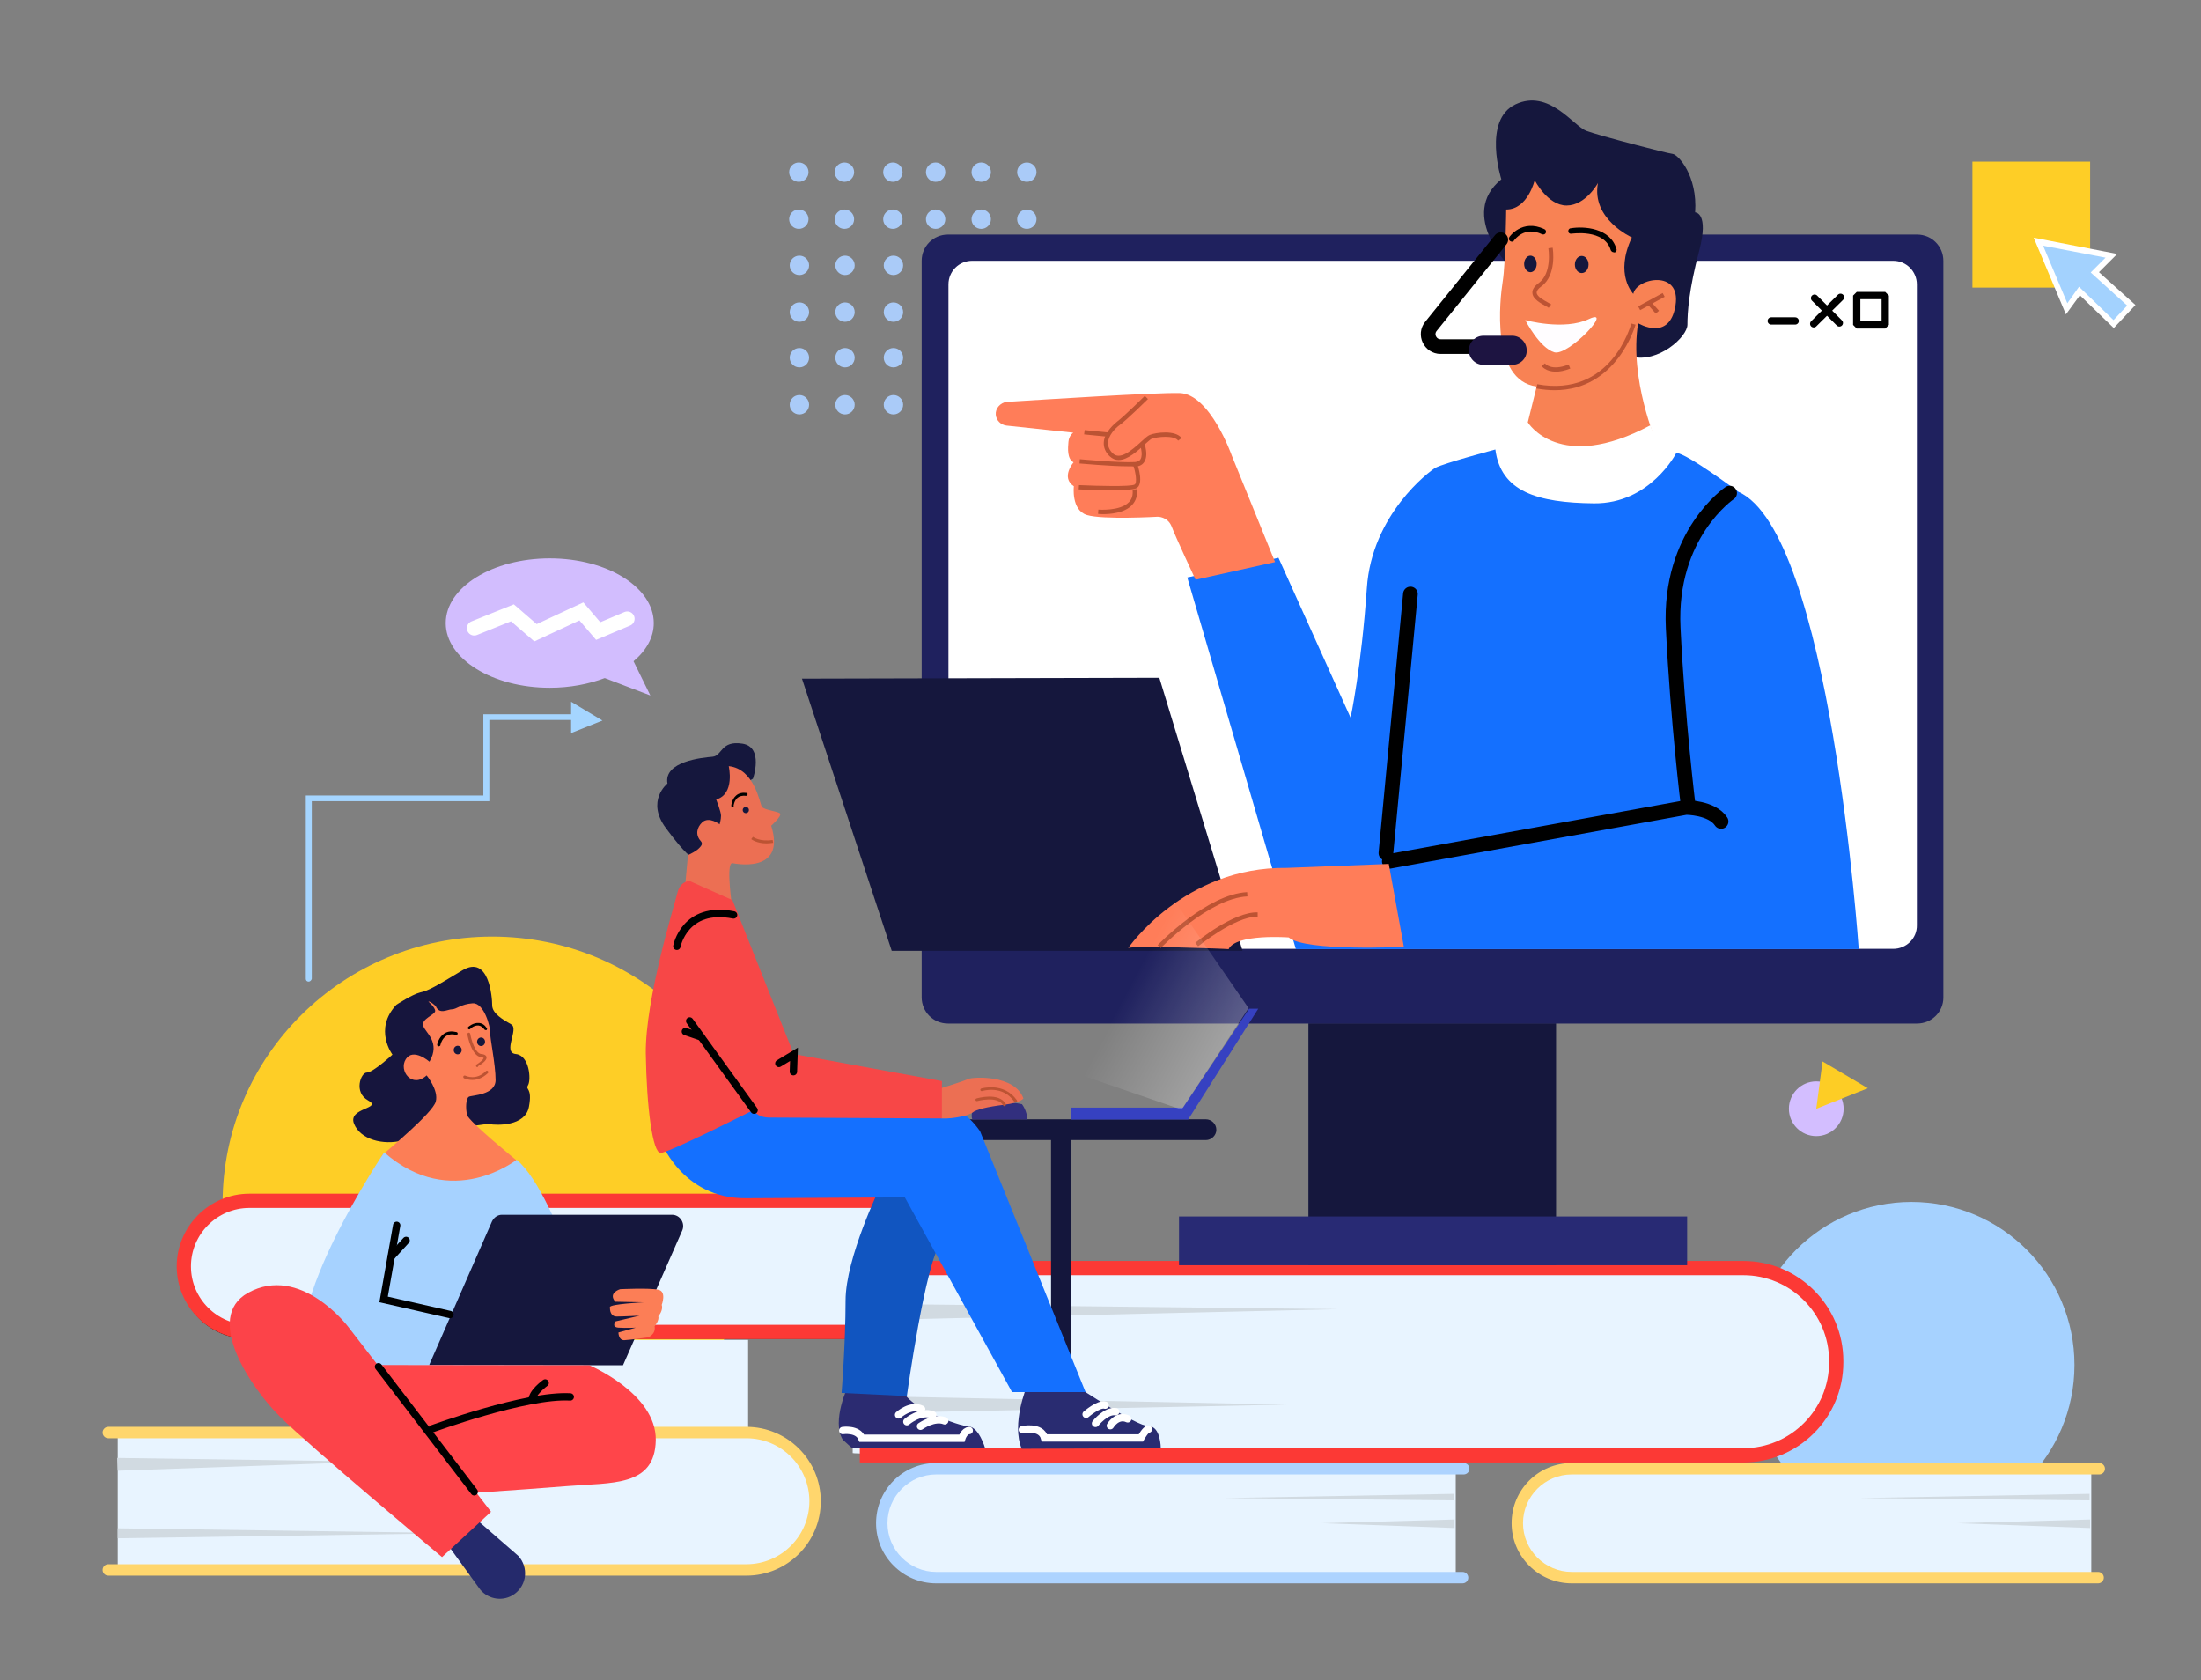 <svg width="300" height="229" viewBox="0 0 300 229" fill="none" xmlns="http://www.w3.org/2000/svg">
<rect x="0" y="0" width="300" height="229" fill="#808080" stroke="none"/>
<path d="M260.533 208.248C272.805 208.248 282.753 198.3 282.753 186.029C282.753 173.757 272.805 163.809 260.533 163.809C248.262 163.809 238.314 173.757 238.314 186.029C238.314 198.3 248.262 208.248 260.533 208.248Z" fill="#A6D2FF"/>
<path d="M247.559 154.836C249.619 154.836 251.288 153.167 251.288 151.107C251.288 149.048 249.619 147.378 247.559 147.378C245.5 147.378 243.83 149.048 243.83 151.107C243.83 153.167 245.5 154.836 247.559 154.836Z" fill="#D3BEFF"/>
<path d="M67.085 200.363C87.38 200.363 103.833 184.084 103.833 164.004C103.833 143.923 87.38 127.645 67.085 127.645C46.79 127.645 30.338 143.923 30.338 164.004C30.338 184.084 46.79 200.363 67.085 200.363Z" fill="#FECE26"/>
<path d="M198.42 200.44V214.619H127.334C123.411 214.619 120.225 211.395 120.225 207.393C120.225 203.392 123.411 200.168 127.373 200.168C146.718 200.246 198.77 200.44 198.42 200.44Z" fill="#E8F4FF"/>
<path d="M199.353 215.784H127.606C123.1 215.784 119.41 212.133 119.41 207.588C119.41 203.043 123.061 199.391 127.606 199.391H199.508C199.935 199.391 200.285 199.741 200.285 200.168C200.285 200.596 199.935 200.945 199.508 200.945H127.606C123.954 200.945 120.963 203.936 120.963 207.588C120.963 211.239 123.954 214.23 127.606 214.23H199.353C199.78 214.23 200.129 214.58 200.129 215.007C200.129 215.434 199.78 215.784 199.353 215.784Z" fill="#ADD3FF"/>
<path d="M285.045 200.44V214.619H213.958C210.035 214.619 206.85 211.395 206.85 207.393C206.85 203.392 210.035 200.168 213.997 200.168C233.342 200.246 285.394 200.44 285.045 200.44Z" fill="#E8F4FF"/>
<path d="M253.464 204.169L284.812 203.587V204.48L253.464 204.169Z" fill="#D1DAE1"/>
<path d="M266.826 207.588L284.889 207.083V208.248L266.826 207.588Z" fill="#D1DAE1"/>
<path d="M166.839 204.169L198.187 203.587V204.48L166.839 204.169Z" fill="#D1DAE1"/>
<path d="M180.202 207.588L198.265 207.083V208.248L180.202 207.588Z" fill="#D1DAE1"/>
<path d="M285.977 215.784H214.23C209.724 215.784 206.034 212.133 206.034 207.588C206.034 203.043 209.685 199.391 214.23 199.391H286.132C286.56 199.391 286.909 199.741 286.909 200.168C286.909 200.596 286.56 200.945 286.132 200.945H214.23C210.579 200.945 207.588 203.936 207.588 207.588C207.588 211.239 210.579 214.23 214.23 214.23H285.977C286.404 214.23 286.754 214.58 286.754 215.007C286.754 215.434 286.404 215.784 285.977 215.784Z" fill="#FFD66D"/>
<path d="M42.069 133.782C41.836 133.782 41.681 133.627 41.681 133.394V108.416H65.881V97.346H78.467C78.7 97.346 78.855 97.501 78.855 97.734C78.855 97.967 78.7 98.123 78.467 98.123H66.697V109.193H42.496V133.394C42.458 133.588 42.263 133.782 42.069 133.782Z" fill="#A5D5FF"/>
<path d="M77.845 95.636V99.909L82.118 98.2L77.845 95.636Z" fill="#A5D5FF"/>
<path d="M118.438 163.848V181.95H33.756C28.823 181.95 24.861 177.91 24.861 172.899C24.861 167.888 28.862 163.848 33.756 163.848H118.438Z" stroke="black" stroke-width="0.992" stroke-miterlimit="10" stroke-linecap="round"/>
<path d="M34.261 182.067H115.836C120.808 182.067 124.848 178.027 124.848 173.054C124.848 168.082 120.808 164.042 115.836 164.042H34.261C29.289 164.042 25.249 168.082 25.249 173.054C25.249 178.027 29.289 182.067 34.261 182.067Z" fill="#E8F4FF"/>
<path d="M119.643 182.494H33.989C28.512 182.494 24.084 178.027 24.084 172.588C24.084 167.15 28.551 162.683 33.989 162.683H119.876V164.625H33.989C29.6 164.625 26.026 168.199 26.026 172.588C26.026 176.978 29.6 180.552 33.989 180.552H119.643V182.494Z" fill="#FC3935"/>
<path d="M101.968 182.61H46.614V195.157H101.968V182.61Z" fill="#E8F4FF"/>
<path d="M16.043 195.157V213.686H101.774C106.785 213.686 110.864 209.608 110.864 204.597C110.864 199.624 106.824 195.546 101.852 195.507C78.156 195.429 15.965 195.08 16.043 195.157Z" fill="#E8F4FF"/>
<path d="M101.735 214.735H14.761C14.334 214.735 13.984 214.386 13.984 213.958C13.984 213.531 14.334 213.181 14.761 213.181H101.735C106.474 213.181 110.32 209.336 110.32 204.597C110.32 199.858 106.474 196.012 101.735 196.012H14.761C14.334 196.012 13.984 195.662 13.984 195.235C13.984 194.808 14.334 194.458 14.761 194.458H101.735C107.329 194.458 111.874 199.003 111.874 204.597C111.874 210.19 107.329 214.735 101.735 214.735Z" fill="#FFD66D"/>
<path d="M15.965 198.692L51.042 199.197L16.043 200.44L15.965 198.692Z" fill="#D1DAE1"/>
<path d="M16.043 208.287L62.502 208.947L16.043 209.647V208.287Z" fill="#D1DAE1"/>
<path d="M116.224 198.032V173.404H237.382C244.374 173.404 250.084 178.998 250.084 185.873C250.084 192.788 244.413 198.381 237.382 198.343C203.975 198.381 116.224 198.343 116.224 198.032Z" fill="#E8F4FF"/>
<path d="M182.416 178.415L116.185 177.677V179.969L182.416 178.415Z" fill="#D1DAE1"/>
<path d="M175.308 191.428L116.185 190.224V192.632L175.308 191.428Z" fill="#D1DAE1"/>
<path d="M54.033 136.929C50.887 140.269 53.49 143.727 53.49 143.727C53.49 143.727 50.848 146.174 49.993 146.174C49.178 146.174 48.168 148.893 50.188 149.981C52.208 151.107 47.391 150.952 48.245 153.127C49.1 155.302 52.208 156.118 54.927 155.419C57.646 154.72 65.842 153.049 66.736 153.205C67.629 153.36 71.591 153.554 72.096 150.835C72.601 148.116 71.552 148.621 71.98 147.883C72.407 147.145 72.174 143.843 70.309 143.649C68.445 143.455 70.776 140.23 69.688 139.609C68.6 138.987 67.085 138.133 67.085 137.006C67.085 135.919 66.658 130.092 63.045 132.228C59.433 134.404 58.384 135.025 57.258 135.258C56.17 135.53 54.033 136.929 54.033 136.929Z" fill="#16153D"/>
<path d="M58.384 136.501C58.384 136.501 59.316 137.278 59.316 137.783C59.316 138.288 57.374 138.871 57.685 139.803C57.957 140.735 60.093 142.017 58.539 144.698C58.539 144.698 56.325 142.755 55.315 144.348C54.305 145.941 56.17 148.388 58.151 146.562C58.151 146.562 59.821 148.582 59.394 150.136C58.967 151.69 52.946 156.662 52.169 157.361C51.392 158.021 53.451 161.401 56.752 161.867C60.016 162.333 69.455 162.644 70.543 158.255C70.543 158.255 63.9 152.855 63.667 151.962C63.434 151.029 63.511 149.709 63.9 149.476C64.288 149.243 67.551 149.281 67.551 147.184C67.551 145.086 66.775 141.473 66.813 140.735C66.852 139.997 65.998 136.618 64.405 136.734C62.812 136.851 62.23 137.55 61.608 137.55C60.987 137.55 59.899 138.327 59.394 137.123C59.433 137.162 58.695 136.424 58.384 136.501Z" fill="#FC7E56"/>
<path d="M59.782 142.6C59.627 142.561 59.588 142.484 59.588 142.367C59.588 142.328 59.782 141.357 60.559 140.852C61.026 140.541 61.569 140.502 62.23 140.658C62.346 140.697 62.385 140.774 62.385 140.891C62.346 141.007 62.269 141.046 62.152 141.046C61.608 140.891 61.142 140.969 60.792 141.202C60.171 141.629 60.016 142.445 60.016 142.484C59.977 142.522 59.899 142.6 59.782 142.6Z" fill="black"/>
<path d="M66.192 140.386C66.114 140.386 66.075 140.347 66.037 140.308C65.803 139.997 65.532 139.803 65.26 139.764C64.638 139.687 64.094 140.192 64.094 140.231C64.017 140.308 63.9 140.308 63.822 140.231C63.745 140.153 63.745 140.036 63.822 139.959C63.861 139.92 64.522 139.337 65.299 139.415C65.726 139.454 66.075 139.687 66.347 140.114C66.425 140.192 66.386 140.308 66.308 140.386C66.231 140.386 66.231 140.386 66.192 140.386Z" fill="black"/>
<path d="M65.065 145.436C64.988 145.436 64.949 145.397 64.91 145.358C64.871 145.28 64.871 145.164 64.949 145.086C65.959 144.426 65.92 144.193 65.92 144.193C65.92 144.193 65.881 144.115 65.57 144.076C64.288 143.921 63.745 141.279 63.706 140.969C63.706 140.852 63.745 140.774 63.861 140.735C63.978 140.735 64.055 140.774 64.094 140.891C64.211 141.629 64.755 143.571 65.609 143.649C65.765 143.649 66.231 143.727 66.308 144.037C66.386 144.387 66.037 144.775 65.143 145.319C65.143 145.436 65.104 145.436 65.065 145.436Z" fill="#BC5333"/>
<path d="M64.366 147.184C63.706 147.184 63.24 146.951 63.24 146.951C63.162 146.912 63.123 146.795 63.162 146.679C63.201 146.601 63.317 146.562 63.434 146.601C63.512 146.64 64.91 147.3 66.231 145.98C66.308 145.902 66.425 145.902 66.503 145.98C66.58 146.057 66.58 146.174 66.503 146.252C65.726 146.99 64.949 147.184 64.366 147.184Z" fill="#BC5333"/>
<path d="M62.385 143.688C62.685 143.688 62.929 143.427 62.929 143.105C62.929 142.783 62.685 142.522 62.385 142.522C62.085 142.522 61.841 142.783 61.841 143.105C61.841 143.427 62.085 143.688 62.385 143.688Z" fill="#15173D"/>
<path d="M65.57 142.561C65.871 142.561 66.114 142.3 66.114 141.978C66.114 141.657 65.871 141.396 65.57 141.396C65.27 141.396 65.027 141.657 65.027 141.978C65.027 142.3 65.27 142.561 65.57 142.561Z" fill="#15173D"/>
<path d="M52.363 157.05C52.363 157.05 37.913 178.493 41.953 186.184L82.351 185.912C82.351 185.912 76.253 162.916 70.426 158.06C70.426 158.021 61.608 165.13 52.363 157.05Z" fill="#A6D2FF"/>
<path d="M67.046 166.49L58.501 186.029L84.915 186.068L92.995 167.694C93.422 166.684 92.684 165.557 91.597 165.557H68.406C67.862 165.557 67.318 165.907 67.046 166.49Z" fill="#15173D"/>
<path d="M84.527 175.696C84.527 175.696 82.818 176.201 83.866 177.405L87.751 177.483C87.751 177.483 83.128 177.716 83.128 178.143C83.128 178.571 83.206 179.425 84.061 179.425C84.915 179.425 87.168 179.309 87.168 179.309L83.905 180.085C83.905 180.085 83.284 180.862 84.294 180.94C85.343 181.018 86.663 180.94 86.663 180.94L84.294 181.6C84.294 181.6 84.294 182.688 85.109 182.649C85.925 182.61 88.334 182.261 88.334 182.261C88.334 182.261 89.421 181.872 89.227 180.746C89.227 180.746 89.887 179.969 89.732 179.386C89.732 179.386 90.431 178.609 90.198 177.832C90.198 177.832 90.897 176.007 89.732 175.774C88.567 175.502 84.527 175.696 84.527 175.696Z" fill="#FC7E56"/>
<path d="M80.331 186.068C80.331 186.068 89.499 189.913 89.382 196.284C89.266 202.654 83.4 202.033 77.263 202.538C71.125 203.043 60.171 203.742 60.171 203.742L50.227 186.029L80.331 186.068Z" fill="#FF454A"/>
<path d="M58.889 194.73C58.889 194.73 71.708 190.03 77.729 190.379" stroke="black" stroke-miterlimit="10" stroke-linecap="round"/>
<path d="M74.311 188.476C74.311 188.476 72.368 189.874 72.562 190.884" stroke="black" stroke-miterlimit="10" stroke-linecap="round"/>
<path d="M70.154 217.221C68.678 218.309 66.619 218.037 65.454 216.639L59.821 208.87L63.201 205.568L70.659 212.055C72.058 213.609 71.824 215.978 70.154 217.221Z" fill="#252A6C"/>
<path d="M33.795 176.201C27.735 179.58 34.184 189.136 38.185 193.099C42.147 197.061 60.249 212.21 60.249 212.21L66.93 206.034L47.43 180.785C47.43 180.785 40.943 172.239 33.795 176.201Z" fill="#FC4349"/>
<path d="M51.586 186.262L64.638 203.315" stroke="black" stroke-miterlimit="10" stroke-linecap="round"/>
<path d="M54.072 166.995L52.285 177.094L61.336 179.153" stroke="black" stroke-miterlimit="10" stroke-linecap="round"/>
<path d="M55.354 169.053L53.334 171.268" stroke="black" stroke-miterlimit="10" stroke-linecap="round"/>
<path d="M237.615 199.314H117.195V197.371H237.615C244.063 197.371 249.307 192.127 249.307 185.679V185.485C249.307 179.037 244.063 173.793 237.615 173.793H116.574V171.85H237.615C245.112 171.85 251.25 177.949 251.25 185.485V185.679C251.25 193.215 245.112 199.314 237.615 199.314Z" fill="#FC3935"/>
<path d="M145.98 155.225H143.26V196.828H145.98V155.225Z" fill="#14163C"/>
<path d="M139.959 188.942C139.959 188.942 137.822 194.031 139.259 197.449L158.216 197.372C158.216 197.372 158.216 194.38 156.584 194.38C154.914 194.38 146.951 189.059 146.951 189.059L139.959 188.942Z" fill="#292C71"/>
<path d="M115.603 188.864C115.603 188.864 113.311 193.642 114.865 196.206L116.108 197.333L134.248 197.294C134.248 197.294 133.433 194.536 132.073 194.419C130.713 194.342 123.605 191.856 122.983 189.292C122.323 186.767 115.603 188.864 115.603 188.864Z" fill="#2B2B71"/>
<path d="M139.337 194.847C139.337 194.847 141.901 194.264 142.367 195.973H155.497C155.497 195.973 156.157 194.769 156.545 194.769" stroke="white" stroke-miterlimit="10" stroke-linecap="round"/>
<path d="M114.865 194.963C114.865 194.963 116.924 194.652 117.467 196.012H131.102C131.102 196.012 131.413 195.002 132.112 194.963" stroke="white" stroke-miterlimit="10" stroke-linecap="round"/>
<path d="M148.038 192.749C148.038 192.749 149.786 191.234 150.641 191.506" stroke="white" stroke-miterlimit="10" stroke-linecap="round"/>
<path d="M149.32 193.992C149.32 193.992 150.758 192.166 152.078 192.399" stroke="white" stroke-miterlimit="10" stroke-linecap="round"/>
<path d="M151.34 194.303C151.34 194.303 152.272 192.71 153.71 193.37" stroke="white" stroke-miterlimit="10" stroke-linecap="round"/>
<path d="M122.478 192.827C122.478 192.827 124.149 191.312 125.625 192.05" stroke="white" stroke-miterlimit="10" stroke-linecap="round"/>
<path d="M123.605 193.759C123.605 193.759 125.431 192.166 127.14 192.827" stroke="white" stroke-miterlimit="10" stroke-linecap="round"/>
<path d="M125.469 194.38C125.469 194.38 127.334 193.06 128.771 193.642" stroke="white" stroke-miterlimit="10" stroke-linecap="round"/>
<path d="M164.353 155.38H124.498V152.544H164.353C165.13 152.544 165.79 153.166 165.79 153.982C165.79 154.72 165.13 155.38 164.353 155.38Z" fill="#14163C"/>
<path d="M119.992 161.712C119.992 161.712 115.253 171.423 115.253 177.25C115.253 183.077 114.709 189.836 114.709 189.836L123.605 190.263C123.605 190.263 126.13 171.967 128.266 169.325C130.364 166.684 131.879 159.07 130.48 158.449C129.082 157.827 120.73 158.099 119.992 161.712Z" fill="#1155C0"/>
<path d="M89.926 155.225C89.926 155.225 92.84 163.421 101.735 163.304L123.333 163.188L137.939 189.719H147.961L133.588 154.176C133.588 154.176 131.918 151.69 130.558 151.573C129.199 151.457 103.017 149.981 103.017 149.981L89.926 155.225Z" fill="#1470FF"/>
<path d="M161.945 150.952H145.941V152.583H161.945V150.952Z" fill="#3641C1"/>
<path d="M90.975 106.785C90.975 106.785 87.984 109.154 90.781 112.884C93.539 116.613 94.238 116.768 94.238 116.768L98.2 112.417C98.2 112.417 98.744 110.203 97.851 109.038L102.629 106.125C102.629 106.125 104.144 101.813 101.191 101.347C98.2 100.88 98.472 103.017 97.113 103.134C95.753 103.25 90.431 103.755 90.975 106.785Z" fill="#15173D"/>
<path d="M99.327 104.415C99.327 104.415 100.22 108.222 97.618 108.96C97.618 108.96 98.278 110.631 98.278 111.174C98.278 111.679 98.084 112.34 98.084 112.34C98.084 112.34 96.646 111.213 95.714 112.068C94.976 112.767 94.743 113.777 95.52 114.632C96.297 115.447 93.772 116.535 93.772 116.535L93.344 121.158L99.832 123.838C99.832 123.838 98.899 117.778 99.793 117.623C99.793 117.623 107.251 119.293 105.115 112.534C105.115 112.534 106.63 111.174 106.319 110.864C106.008 110.553 104.105 110.397 103.833 109.931C103.561 109.465 102.823 104.765 99.327 104.415Z" fill="#EC6F53"/>
<path d="M132.539 152.583C132.539 152.583 131.918 151.224 133.743 150.447C135.569 149.67 139.298 150.486 139.298 150.486C139.298 150.486 140.036 151.418 139.997 152.583C139.997 152.544 132.5 152.583 132.539 152.583Z" fill="#322F7E"/>
<path d="M86.353 90.12C88.1 88.644 89.111 86.857 89.111 84.915C89.111 80.059 82.779 76.097 74.932 76.097C67.085 76.097 60.754 80.059 60.754 84.915C60.754 89.771 67.085 93.733 74.932 93.733C77.69 93.733 80.254 93.228 82.429 92.412L88.644 94.782L86.353 90.12Z" fill="#D2BDFE"/>
<path d="M64.638 85.614L69.843 83.517L72.99 86.236L79.244 83.323L81.536 86.003L85.498 84.332" stroke="white" stroke-width="2" stroke-miterlimit="10" stroke-linecap="round"/>
<path d="M127.373 148.582C127.373 148.582 131.335 147.378 131.918 147.067C132.5 146.756 138.327 146.407 139.492 149.709C139.492 149.709 139.104 150.291 136.851 150.563C134.598 150.835 133.005 151.224 132.578 151.612C132.112 152.001 129.975 152.505 128.422 152.428C126.829 152.35 127.373 148.582 127.373 148.582Z" fill="#EC6F53"/>
<path d="M136.89 150.757C136.812 150.757 136.773 150.719 136.734 150.641C135.958 149.281 133.238 150.058 133.2 150.058C133.083 150.097 133.005 150.019 132.966 149.942C132.928 149.825 133.005 149.747 133.083 149.709C133.2 149.67 136.152 148.815 137.084 150.447C137.123 150.524 137.123 150.641 137.006 150.719C136.929 150.757 136.89 150.757 136.89 150.757Z" fill="#BC5333"/>
<path d="M138.405 150.214C138.327 150.214 138.288 150.175 138.249 150.136C136.657 147.844 133.976 148.66 133.86 148.699C133.743 148.738 133.666 148.66 133.627 148.582C133.588 148.466 133.666 148.388 133.743 148.349C133.782 148.349 136.812 147.417 138.599 149.942C138.677 150.019 138.638 150.136 138.56 150.214C138.482 150.214 138.444 150.214 138.405 150.214Z" fill="#BC5333"/>
<path d="M94.005 120.07C94.005 120.07 92.723 120.031 92.335 121.663C91.946 123.294 87.945 136.152 88.023 143.571C88.139 150.991 88.955 157.128 90.043 157.128C91.13 157.128 102.745 151.262 102.745 151.262C102.745 151.262 103.056 152.311 104.92 152.311C106.785 152.311 128.383 152.428 128.383 152.428V147.339L108.183 143.649L99.832 122.672L94.005 120.07Z" fill="#F74747"/>
<path d="M94.005 139.143L102.784 151.301" stroke="black" stroke-width="1.008" stroke-miterlimit="10" stroke-linecap="round"/>
<path d="M93.422 140.58L95.559 141.318" stroke="black" stroke-width="1.008" stroke-miterlimit="10" stroke-linecap="round"/>
<path d="M92.257 128.965C92.257 128.965 93.306 123.372 99.987 124.692" stroke="black" stroke-width="1.008" stroke-miterlimit="10" stroke-linecap="round"/>
<path d="M108.144 146.057L108.222 143.688L106.163 144.931" stroke="black" stroke-width="1.008" stroke-miterlimit="10" stroke-linecap="round"/>
<path d="M99.871 110.009C99.754 110.009 99.676 109.893 99.676 109.815C99.676 109.776 99.715 108.96 100.337 108.416C100.686 108.106 101.191 107.989 101.735 108.067C101.852 108.067 101.929 108.183 101.89 108.3C101.89 108.416 101.774 108.494 101.657 108.455C101.191 108.416 100.803 108.494 100.531 108.727C100.065 109.116 99.987 109.815 99.987 109.815C100.065 109.931 99.948 110.009 99.871 110.009Z" fill="black"/>
<path d="M101.657 110.825C101.893 110.825 102.085 110.634 102.085 110.398C102.085 110.162 101.893 109.97 101.657 109.97C101.421 109.97 101.23 110.162 101.23 110.398C101.23 110.634 101.421 110.825 101.657 110.825Z" fill="#15173D"/>
<path d="M104.493 114.942C103.134 114.942 102.434 114.399 102.395 114.36L102.629 114.049C102.629 114.049 103.522 114.748 105.309 114.476L105.387 114.865C105.037 114.904 104.765 114.942 104.493 114.942Z" fill="#BC5333"/>
<path d="M212.094 139.454H178.337V172.394H212.094V139.454Z" fill="#15173D"/>
<path d="M229.962 165.79H160.702V172.433H229.962V165.79Z" fill="#282A74"/>
<path d="M108.883 24.783C109.612 24.783 110.203 24.192 110.203 23.462C110.203 22.733 109.612 22.142 108.883 22.142C108.153 22.142 107.562 22.733 107.562 23.462C107.562 24.192 108.153 24.783 108.883 24.783Z" fill="#AACBF8"/>
<path d="M108.883 31.192C109.612 31.192 110.203 30.601 110.203 29.872C110.203 29.142 109.612 28.551 108.883 28.551C108.153 28.551 107.562 29.142 107.562 29.872C107.562 30.601 108.153 31.192 108.883 31.192Z" fill="#AACBF8"/>
<path d="M108.96 37.486C109.69 37.486 110.281 36.894 110.281 36.165C110.281 35.435 109.69 34.844 108.96 34.844C108.231 34.844 107.64 35.435 107.64 36.165C107.64 36.894 108.231 37.486 108.96 37.486Z" fill="#AACBF8"/>
<path d="M108.96 43.856C109.69 43.856 110.281 43.265 110.281 42.535C110.281 41.806 109.69 41.215 108.96 41.215C108.231 41.215 107.64 41.806 107.64 42.535C107.64 43.265 108.231 43.856 108.96 43.856Z" fill="#AACBF8"/>
<path d="M108.96 50.071C109.69 50.071 110.281 49.48 110.281 48.751C110.281 48.021 109.69 47.43 108.96 47.43C108.231 47.43 107.64 48.021 107.64 48.751C107.64 49.48 108.231 50.071 108.96 50.071Z" fill="#AACBF8"/>
<path d="M108.96 56.481C109.69 56.481 110.281 55.889 110.281 55.16C110.281 54.431 109.69 53.839 108.96 53.839C108.231 53.839 107.64 54.431 107.64 55.16C107.64 55.889 108.231 56.481 108.96 56.481Z" fill="#AACBF8"/>
<path d="M115.098 24.783C115.827 24.783 116.419 24.192 116.419 23.462C116.419 22.733 115.827 22.142 115.098 22.142C114.368 22.142 113.777 22.733 113.777 23.462C113.777 24.192 114.368 24.783 115.098 24.783Z" fill="#AACBF8"/>
<path d="M115.098 31.192C115.827 31.192 116.419 30.601 116.419 29.872C116.419 29.142 115.827 28.551 115.098 28.551C114.368 28.551 113.777 29.142 113.777 29.872C113.777 30.601 114.368 31.192 115.098 31.192Z" fill="#AACBF8"/>
<path d="M115.175 37.486C115.905 37.486 116.496 36.894 116.496 36.165C116.496 35.435 115.905 34.844 115.175 34.844C114.446 34.844 113.855 35.435 113.855 36.165C113.855 36.894 114.446 37.486 115.175 37.486Z" fill="#AACBF8"/>
<path d="M115.175 43.856C115.905 43.856 116.496 43.265 116.496 42.535C116.496 41.806 115.905 41.215 115.175 41.215C114.446 41.215 113.855 41.806 113.855 42.535C113.855 43.265 114.446 43.856 115.175 43.856Z" fill="#AACBF8"/>
<path d="M115.175 50.071C115.905 50.071 116.496 49.48 116.496 48.751C116.496 48.021 115.905 47.43 115.175 47.43C114.446 47.43 113.855 48.021 113.855 48.751C113.855 49.48 114.446 50.071 115.175 50.071Z" fill="#AACBF8"/>
<path d="M115.175 56.481C115.905 56.481 116.496 55.889 116.496 55.16C116.496 54.431 115.905 53.839 115.175 53.839C114.446 53.839 113.855 54.431 113.855 55.16C113.855 55.889 114.446 56.481 115.175 56.481Z" fill="#AACBF8"/>
<path d="M121.701 24.783C122.431 24.783 123.022 24.192 123.022 23.462C123.022 22.733 122.431 22.142 121.701 22.142C120.972 22.142 120.381 22.733 120.381 23.462C120.381 24.192 120.972 24.783 121.701 24.783Z" fill="#AACBF8"/>
<path d="M121.701 31.192C122.431 31.192 123.022 30.601 123.022 29.872C123.022 29.142 122.431 28.551 121.701 28.551C120.972 28.551 120.381 29.142 120.381 29.872C120.381 30.601 120.972 31.192 121.701 31.192Z" fill="#AACBF8"/>
<path d="M121.779 37.486C122.509 37.486 123.1 36.894 123.1 36.165C123.1 35.435 122.509 34.844 121.779 34.844C121.05 34.844 120.458 35.435 120.458 36.165C120.458 36.894 121.05 37.486 121.779 37.486Z" fill="#AACBF8"/>
<path d="M121.779 43.856C122.509 43.856 123.1 43.265 123.1 42.535C123.1 41.806 122.509 41.215 121.779 41.215C121.05 41.215 120.458 41.806 120.458 42.535C120.458 43.265 121.05 43.856 121.779 43.856Z" fill="#AACBF8"/>
<path d="M121.779 50.071C122.509 50.071 123.1 49.48 123.1 48.751C123.1 48.021 122.509 47.43 121.779 47.43C121.05 47.43 120.458 48.021 120.458 48.751C120.458 49.48 121.05 50.071 121.779 50.071Z" fill="#AACBF8"/>
<path d="M121.779 56.481C122.509 56.481 123.1 55.889 123.1 55.16C123.1 54.431 122.509 53.839 121.779 53.839C121.05 53.839 120.458 54.431 120.458 55.16C120.458 55.889 121.05 56.481 121.779 56.481Z" fill="#AACBF8"/>
<path d="M127.528 24.783C128.258 24.783 128.849 24.192 128.849 23.462C128.849 22.733 128.258 22.142 127.528 22.142C126.799 22.142 126.207 22.733 126.207 23.462C126.207 24.192 126.799 24.783 127.528 24.783Z" fill="#AACBF8"/>
<path d="M127.528 31.192C128.258 31.192 128.849 30.601 128.849 29.872C128.849 29.142 128.258 28.551 127.528 28.551C126.799 28.551 126.207 29.142 126.207 29.872C126.207 30.601 126.799 31.192 127.528 31.192Z" fill="#AACBF8"/>
<path d="M127.606 38.068C126.557 38.068 125.702 37.214 125.702 36.165C125.702 35.116 126.557 34.261 127.606 34.261C128.655 34.261 129.509 35.116 129.509 36.165C129.509 37.214 128.655 38.068 127.606 38.068ZM127.606 35.427C127.217 35.427 126.868 35.776 126.868 36.165C126.868 36.553 127.217 36.903 127.606 36.903C127.994 36.903 128.344 36.553 128.344 36.165C128.344 35.776 127.994 35.427 127.606 35.427Z" fill="black"/>
<path d="M127.606 44.439C126.557 44.439 125.702 43.584 125.702 42.535C125.702 41.486 126.557 40.632 127.606 40.632C128.655 40.632 129.509 41.486 129.509 42.535C129.509 43.584 128.655 44.439 127.606 44.439ZM127.606 41.797C127.217 41.797 126.868 42.147 126.868 42.535C126.868 42.924 127.217 43.273 127.606 43.273C127.994 43.273 128.344 42.924 128.344 42.535C128.344 42.147 127.994 41.797 127.606 41.797Z" fill="black"/>
<path d="M127.606 50.654C126.557 50.654 125.702 49.799 125.702 48.751C125.702 47.702 126.557 46.847 127.606 46.847C128.655 46.847 129.509 47.702 129.509 48.751C129.509 49.799 128.655 50.654 127.606 50.654ZM127.606 48.012C127.217 48.012 126.868 48.362 126.868 48.751C126.868 49.139 127.217 49.489 127.606 49.489C127.994 49.489 128.344 49.139 128.344 48.751C128.344 48.362 127.994 48.012 127.606 48.012Z" fill="black"/>
<path d="M127.606 57.063C126.557 57.063 125.702 56.209 125.702 55.16C125.702 54.111 126.557 53.257 127.606 53.257C128.655 53.257 129.509 54.111 129.509 55.16C129.509 56.209 128.655 57.063 127.606 57.063ZM127.606 54.422C127.217 54.422 126.868 54.772 126.868 55.16C126.868 55.548 127.217 55.898 127.606 55.898C127.994 55.898 128.344 55.548 128.344 55.16C128.344 54.772 127.994 54.422 127.606 54.422Z" fill="black"/>
<path d="M133.743 24.783C134.473 24.783 135.064 24.192 135.064 23.462C135.064 22.733 134.473 22.142 133.743 22.142C133.014 22.142 132.423 22.733 132.423 23.462C132.423 24.192 133.014 24.783 133.743 24.783Z" fill="#AACBF8"/>
<path d="M133.743 31.192C134.473 31.192 135.064 30.601 135.064 29.872C135.064 29.142 134.473 28.551 133.743 28.551C133.014 28.551 132.423 29.142 132.423 29.872C132.423 30.601 133.014 31.192 133.743 31.192Z" fill="#AACBF8"/>
<path d="M133.821 38.068C132.772 38.068 131.918 37.214 131.918 36.165C131.918 35.116 132.772 34.261 133.821 34.261C134.87 34.261 135.724 35.116 135.724 36.165C135.724 37.214 134.87 38.068 133.821 38.068ZM133.821 35.427C133.433 35.427 133.083 35.776 133.083 36.165C133.083 36.553 133.433 36.903 133.821 36.903C134.209 36.903 134.559 36.553 134.559 36.165C134.559 35.776 134.209 35.427 133.821 35.427Z" fill="black"/>
<path d="M133.821 44.439C132.772 44.439 131.918 43.584 131.918 42.535C131.918 41.486 132.772 40.632 133.821 40.632C134.87 40.632 135.724 41.486 135.724 42.535C135.724 43.584 134.87 44.439 133.821 44.439ZM133.821 41.797C133.433 41.797 133.083 42.147 133.083 42.535C133.083 42.924 133.433 43.273 133.821 43.273C134.209 43.273 134.559 42.924 134.559 42.535C134.559 42.147 134.209 41.797 133.821 41.797Z" fill="black"/>
<path d="M133.821 50.654C132.772 50.654 131.918 49.799 131.918 48.751C131.918 47.702 132.772 46.847 133.821 46.847C134.87 46.847 135.724 47.702 135.724 48.751C135.724 49.799 134.87 50.654 133.821 50.654ZM133.821 48.012C133.433 48.012 133.083 48.362 133.083 48.751C133.083 49.139 133.433 49.489 133.821 49.489C134.209 49.489 134.559 49.139 134.559 48.751C134.559 48.362 134.209 48.012 133.821 48.012Z" fill="black"/>
<path d="M133.821 57.063C132.772 57.063 131.918 56.209 131.918 55.16C131.918 54.111 132.772 53.257 133.821 53.257C134.87 53.257 135.724 54.111 135.724 55.16C135.724 56.209 134.87 57.063 133.821 57.063ZM133.821 54.422C133.433 54.422 133.083 54.772 133.083 55.16C133.083 55.548 133.433 55.898 133.821 55.898C134.209 55.898 134.559 55.548 134.559 55.16C134.559 54.772 134.209 54.422 133.821 54.422Z" fill="black"/>
<path d="M139.959 24.783C140.688 24.783 141.279 24.192 141.279 23.462C141.279 22.733 140.688 22.142 139.959 22.142C139.229 22.142 138.638 22.733 138.638 23.462C138.638 24.192 139.229 24.783 139.959 24.783Z" fill="#AACBF8"/>
<path d="M139.959 31.192C140.688 31.192 141.279 30.601 141.279 29.872C141.279 29.142 140.688 28.551 139.959 28.551C139.229 28.551 138.638 29.142 138.638 29.872C138.638 30.601 139.229 31.192 139.959 31.192Z" fill="#AACBF8"/>
<path d="M140.036 38.068C138.987 38.068 138.133 37.214 138.133 36.165C138.133 35.116 138.987 34.261 140.036 34.261C141.085 34.261 141.94 35.116 141.94 36.165C141.94 37.214 141.085 38.068 140.036 38.068ZM140.036 35.427C139.648 35.427 139.298 35.776 139.298 36.165C139.298 36.553 139.648 36.903 140.036 36.903C140.425 36.903 140.774 36.553 140.774 36.165C140.774 35.776 140.425 35.427 140.036 35.427Z" fill="black"/>
<path d="M140.036 44.439C138.987 44.439 138.133 43.584 138.133 42.535C138.133 41.486 138.987 40.632 140.036 40.632C141.085 40.632 141.94 41.486 141.94 42.535C141.94 43.584 141.085 44.439 140.036 44.439ZM140.036 41.797C139.648 41.797 139.298 42.147 139.298 42.535C139.298 42.924 139.648 43.273 140.036 43.273C140.425 43.273 140.774 42.924 140.774 42.535C140.774 42.147 140.425 41.797 140.036 41.797Z" fill="black"/>
<path d="M140.036 50.654C138.987 50.654 138.133 49.799 138.133 48.751C138.133 47.702 138.987 46.847 140.036 46.847C141.085 46.847 141.94 47.702 141.94 48.751C141.94 49.799 141.085 50.654 140.036 50.654ZM140.036 48.012C139.648 48.012 139.298 48.362 139.298 48.751C139.298 49.139 139.648 49.489 140.036 49.489C140.425 49.489 140.774 49.139 140.774 48.751C140.774 48.362 140.425 48.012 140.036 48.012Z" fill="black"/>
<path d="M140.036 57.063C138.987 57.063 138.133 56.209 138.133 55.16C138.133 54.111 138.987 53.257 140.036 53.257C141.085 53.257 141.94 54.111 141.94 55.16C141.94 56.209 141.085 57.063 140.036 57.063ZM140.036 54.422C139.648 54.422 139.298 54.772 139.298 55.16C139.298 55.548 139.648 55.898 140.036 55.898C140.425 55.898 140.774 55.548 140.774 55.16C140.774 54.772 140.425 54.422 140.036 54.422Z" fill="black"/>
<path d="M261.31 139.492H129.199C127.217 139.492 125.625 137.9 125.625 135.919V35.543C125.625 33.562 127.217 31.969 129.199 31.969H261.31C263.291 31.969 264.884 33.562 264.884 35.543V135.958C264.884 137.9 263.291 139.492 261.31 139.492Z" fill="#1F215E"/>
<path d="M161.051 151.224L170.258 137.472H171.501L161.945 152.583L161.051 151.224Z" fill="#3641C1"/>
<path d="M258.047 129.315H132.5C130.713 129.315 129.276 127.878 129.276 126.091V38.767C129.276 36.98 130.713 35.543 132.5 35.543H258.047C259.834 35.543 261.271 36.98 261.271 38.767V126.091C261.31 127.878 259.834 129.315 258.047 129.315Z" fill="white"/>
<path d="M206.034 36.67C206.034 36.67 198.614 29.328 204.635 24.433C204.635 24.433 202.033 16.354 206.578 14.217C211.123 12.081 214.463 17.169 216.211 17.83C217.959 18.49 227.243 20.899 227.981 20.976C228.719 21.054 231.4 23.928 231.05 28.939C231.05 28.939 232.992 28.939 231.594 34.222C230.196 39.505 230.001 42.574 230.001 44.245C230.001 45.915 226 49.527 222.388 48.595C218.775 47.663 206.034 36.67 206.034 36.67Z" fill="#15173D"/>
<path d="M109.31 92.49L121.546 129.587H169.364L158.021 92.373L109.31 92.49Z" fill="#15173D"/>
<path d="M209.18 24.55C209.18 24.55 208.248 28.551 205.296 28.551C205.296 28.551 205.218 35.893 204.83 38.301C204.441 40.71 203.159 51.858 209.452 52.674L207.316 61.297C207.316 61.297 218.27 66.037 225.767 60.288C225.767 60.288 222.038 51.586 223.281 44.05C223.281 44.05 227.554 46.653 228.37 41.642C229.186 36.631 223.009 37.913 222.621 40.049C222.621 40.049 220.018 37.447 222.427 32.358C222.427 32.358 216.872 29.872 217.804 24.939C217.804 24.939 216.134 28.007 213.531 28.007C210.928 28.007 209.18 24.55 209.18 24.55Z" fill="#F88254"/>
<path d="M219.94 34.378C219.785 34.378 219.63 34.261 219.552 34.106C218.697 31.154 214.23 31.853 214.191 31.853C213.958 31.892 213.764 31.736 213.764 31.542C213.725 31.348 213.881 31.115 214.075 31.115C215.862 30.804 219.513 31.037 220.329 33.95C220.407 34.145 220.251 34.378 220.057 34.417C220.018 34.378 219.979 34.378 219.94 34.378Z" fill="black"/>
<path d="M206.073 32.941C205.995 32.941 205.917 32.902 205.84 32.863C205.645 32.746 205.607 32.513 205.723 32.319C205.723 32.28 207.471 29.794 210.501 31.231C210.695 31.309 210.773 31.542 210.695 31.736C210.618 31.931 210.385 32.008 210.19 31.931C207.782 30.765 206.461 32.669 206.384 32.746C206.345 32.863 206.189 32.941 206.073 32.941Z" fill="black"/>
<path d="M211.084 41.953C211.006 41.875 210.851 41.797 210.695 41.719C209.996 41.331 208.908 40.748 208.87 39.933C208.831 39.467 209.142 39 209.724 38.573C211.589 37.252 211.045 33.873 211.045 33.834L211.628 33.756C211.666 33.912 212.21 37.524 210.074 39.039C209.646 39.35 209.452 39.622 209.452 39.894C209.491 40.438 210.423 40.904 210.967 41.215C211.161 41.331 211.317 41.409 211.433 41.486L211.084 41.953Z" fill="#BC5333"/>
<path d="M211.861 48.012C209.841 47.43 207.898 43.623 207.898 43.623C207.898 43.623 213.181 45.099 216.6 43.468C220.057 41.875 213.764 48.556 211.861 48.012Z" fill="#FFFDFF"/>
<path d="M211.9 53.179C211.123 53.179 210.307 53.101 209.413 52.946L209.53 52.363C219.552 54.189 222.232 44.477 222.349 44.089L222.932 44.245C222.893 44.322 220.445 53.179 211.9 53.179Z" fill="#BC5333"/>
<path d="M215.59 37.214C216.105 37.214 216.522 36.692 216.522 36.048C216.522 35.404 216.105 34.883 215.59 34.883C215.075 34.883 214.658 35.404 214.658 36.048C214.658 36.692 215.075 37.214 215.59 37.214Z" fill="#15173D"/>
<path d="M208.598 37.097C209.07 37.097 209.452 36.593 209.452 35.97C209.452 35.348 209.07 34.844 208.598 34.844C208.126 34.844 207.743 35.348 207.743 35.97C207.743 36.593 208.126 37.097 208.598 37.097Z" fill="#15173D"/>
<path d="M226.623 39.935L223.279 41.754L223.557 42.266L226.901 40.447L226.623 39.935Z" fill="#BC5333"/>
<path d="M224.962 41.042L224.527 41.429L225.688 42.736L226.124 42.349L224.962 41.042Z" fill="#BC5333"/>
<path d="M212.055 50.654C210.695 50.654 210.152 49.916 210.113 49.877L210.579 49.527C210.618 49.566 211.433 50.615 213.803 49.683L214.036 50.227C213.259 50.537 212.599 50.654 212.055 50.654Z" fill="#BC5333"/>
<path d="M204.558 32.669L195.041 44.477C194.147 45.565 194.924 47.236 196.362 47.236H202.538" stroke="black" stroke-width="2" stroke-miterlimit="10" stroke-linecap="round"/>
<path d="M206.112 49.722H202.188C201.101 49.722 200.207 48.828 200.207 47.74C200.207 46.653 201.101 45.759 202.188 45.759H206.112C207.199 45.759 208.093 46.653 208.093 47.74C208.132 48.828 207.238 49.722 206.112 49.722Z" fill="#1D1441"/>
<path d="M202.693 61.647L208.248 57.568C208.248 57.568 212.521 64.599 224.951 57.957C224.951 57.957 225.884 61.22 228.564 62.035L229.768 65.182L213.065 73.611L202.383 63.395L202.693 61.647Z" fill="white"/>
<path d="M241.422 43.739H244.685" stroke="black" stroke-width="0.992" stroke-miterlimit="10" stroke-linecap="round"/>
<path d="M247.326 40.632L250.706 44.011" stroke="black" stroke-width="0.992" stroke-miterlimit="10" stroke-linecap="round"/>
<path d="M250.861 40.515L247.21 44.128" stroke="black" stroke-width="0.992" stroke-miterlimit="10" stroke-linecap="round"/>
<path d="M256.96 40.282H253.075V44.283H256.96V40.282Z" stroke="black" stroke-width="0.992" stroke-miterlimit="10" stroke-linecap="round" stroke-linejoin="bevel"/>
<path d="M284.889 22.025H268.846V39.195H284.889V22.025Z" fill="#FECE26"/>
<path d="M277.82 32.902L281.665 42.069L283.413 39.661L288.075 44.128L290.483 41.564L285.511 37.097L287.764 34.844L277.82 32.902Z" fill="#A3D2FE"/>
<path d="M288.113 44.711L283.491 40.243L281.588 42.846L277.198 32.397L288.58 34.611L286.094 37.097L291.066 41.564L288.113 44.711ZM283.374 39.078L288.075 43.623L289.939 41.642L284.967 37.136L286.987 35.116L278.48 33.484L281.782 41.331L283.374 39.078Z" fill="white"/>
<path d="M203.82 61.259C203.82 61.259 196.828 63.123 195.662 63.745C194.847 64.211 186.961 70.115 186.301 80.176C185.563 90.936 184.087 97.812 184.087 97.812L174.259 76.02L161.828 78.7L176.628 129.354H253.347C253.347 129.354 249.463 72.485 236.916 67.008C236.916 67.008 229.963 61.802 228.486 61.725C228.486 61.725 224.951 68.678 217.26 68.6C209.569 68.523 204.558 67.008 203.82 61.259Z" fill="#1470FF"/>
<path d="M189.369 117.39L229.807 110.048C229.807 110.048 233.342 110.048 234.585 111.951" stroke="black" stroke-width="2" stroke-miterlimit="10" stroke-linecap="round"/>
<path d="M235.75 67.202C235.75 67.202 227.437 72.796 228.059 85.576C228.681 98.356 230.118 109.931 230.118 109.931" stroke="black" stroke-width="2" stroke-miterlimit="10" stroke-linecap="round"/>
<path d="M192.244 80.953L188.903 116.263" stroke="black" stroke-width="2" stroke-miterlimit="10" stroke-linecap="round"/>
<path d="M135.724 56.52C135.802 57.296 136.385 57.879 137.162 57.996L146.29 58.967C146.29 58.967 145.708 59.316 145.63 60.21C145.552 61.103 145.436 62.54 146.329 63.007C146.329 63.007 144.542 65.065 146.368 66.27C146.368 66.27 145.98 69.532 148.155 70.193C150.33 70.853 157.788 70.426 157.788 70.426C157.788 70.426 159.148 70.387 159.692 71.747C160.197 73.106 162.955 79.011 162.955 79.011L173.793 76.602L167.888 62.074C167.888 62.074 164.936 53.684 160.779 53.567C157.322 53.49 142.212 54.461 137.201 54.771C136.346 54.888 135.647 55.665 135.724 56.52Z" fill="#FF7D59"/>
<path d="M153.749 129.237C153.749 129.237 161.362 118.089 175.385 118.283L189.292 117.739L191.35 129.043C191.35 129.043 177.91 129.703 175.657 127.761C175.657 127.761 168.471 127.217 167.461 129.354C167.5 129.315 153.749 128.81 153.749 129.237Z" fill="#FF7D59"/>
<path d="M158.216 129.198L157.788 128.81C158.06 128.538 164.547 121.857 169.986 121.585L170.025 122.168C164.819 122.401 158.293 129.121 158.216 129.198Z" fill="#BC5333"/>
<path d="M163.304 128.965L162.916 128.499C163.11 128.344 168.16 124.226 171.423 124.343V124.926C171.384 124.926 171.345 124.926 171.345 124.926C168.277 124.926 163.382 128.927 163.304 128.965Z" fill="#BC5333"/>
<path d="M153.787 63.55C151.301 63.55 147.339 63.162 147.145 63.162L147.184 62.579C147.223 62.579 152.467 63.084 154.681 62.968C155.069 62.929 155.341 62.812 155.458 62.579C155.846 61.919 155.419 60.559 155.147 59.938L147.766 59.2L147.844 58.617L155.574 59.394L155.652 59.549C155.769 59.782 156.662 61.764 156.002 62.89C155.769 63.317 155.341 63.55 154.759 63.589C154.448 63.55 154.137 63.55 153.787 63.55Z" fill="#BC5333"/>
<path d="M151.69 66.813C149.786 66.813 147.689 66.736 147.028 66.697L147.067 66.114C149.709 66.231 154.098 66.347 154.642 66.037C155.03 65.842 154.797 64.366 154.448 63.356L154.992 63.162C155.147 63.628 155.924 66.037 154.875 66.541C154.525 66.736 153.166 66.813 151.69 66.813Z" fill="#BC5333"/>
<path d="M150.33 70.076C149.942 70.076 149.709 70.037 149.67 70.037L149.709 69.455C149.747 69.455 152.661 69.688 153.865 68.445C154.292 68.018 154.448 67.474 154.37 66.736L154.953 66.658C155.069 67.551 154.836 68.251 154.292 68.833C153.282 69.921 151.34 70.076 150.33 70.076Z" fill="#BC5333"/>
<path d="M156.235 54.189C156.235 54.189 153.399 56.986 152.428 57.685C151.495 58.384 149.709 60.288 151.418 61.958C153.127 63.628 155.963 59.86 156.778 59.549C157.594 59.2 160.119 58.928 160.779 59.899" fill="#FF7D59"/>
<path d="M152.467 62.696C152.039 62.696 151.651 62.541 151.262 62.191C150.68 61.647 150.408 60.987 150.447 60.287C150.524 58.85 152.001 57.685 152.272 57.452C153.205 56.752 156.002 53.995 156.04 53.956L156.468 54.383C156.351 54.499 153.593 57.219 152.622 57.918C151.923 58.423 151.068 59.394 151.029 60.326C150.991 60.831 151.224 61.336 151.651 61.764C152.622 62.735 154.137 61.492 155.613 60.132C156.079 59.705 156.429 59.394 156.701 59.278C157.516 58.928 160.236 58.578 161.051 59.705L160.585 60.054C160.041 59.278 157.711 59.511 156.934 59.821C156.778 59.899 156.39 60.249 156.04 60.559C155.108 61.414 153.71 62.696 152.467 62.696Z" fill="#BC5333"/>
<path d="M248.414 144.659L247.559 151.107L254.59 148.31L248.414 144.659Z" fill="#FDCD25"/>
<path d="M170.18 137.395L156.623 117.739L132.889 141.551L161.051 151.224L170.18 137.395Z" fill="url(#paint0_linear)"/>
<defs>
<linearGradient id="paint0_linear" x1="136.264" y1="125.096" x2="169.138" y2="142.671" gradientUnits="userSpaceOnUse">
<stop offset="0.537" stop-color="white" stop-opacity="0"/>
<stop offset="1" stop-color="white" stop-opacity="0.3"/>
</linearGradient>
</defs>
</svg>
